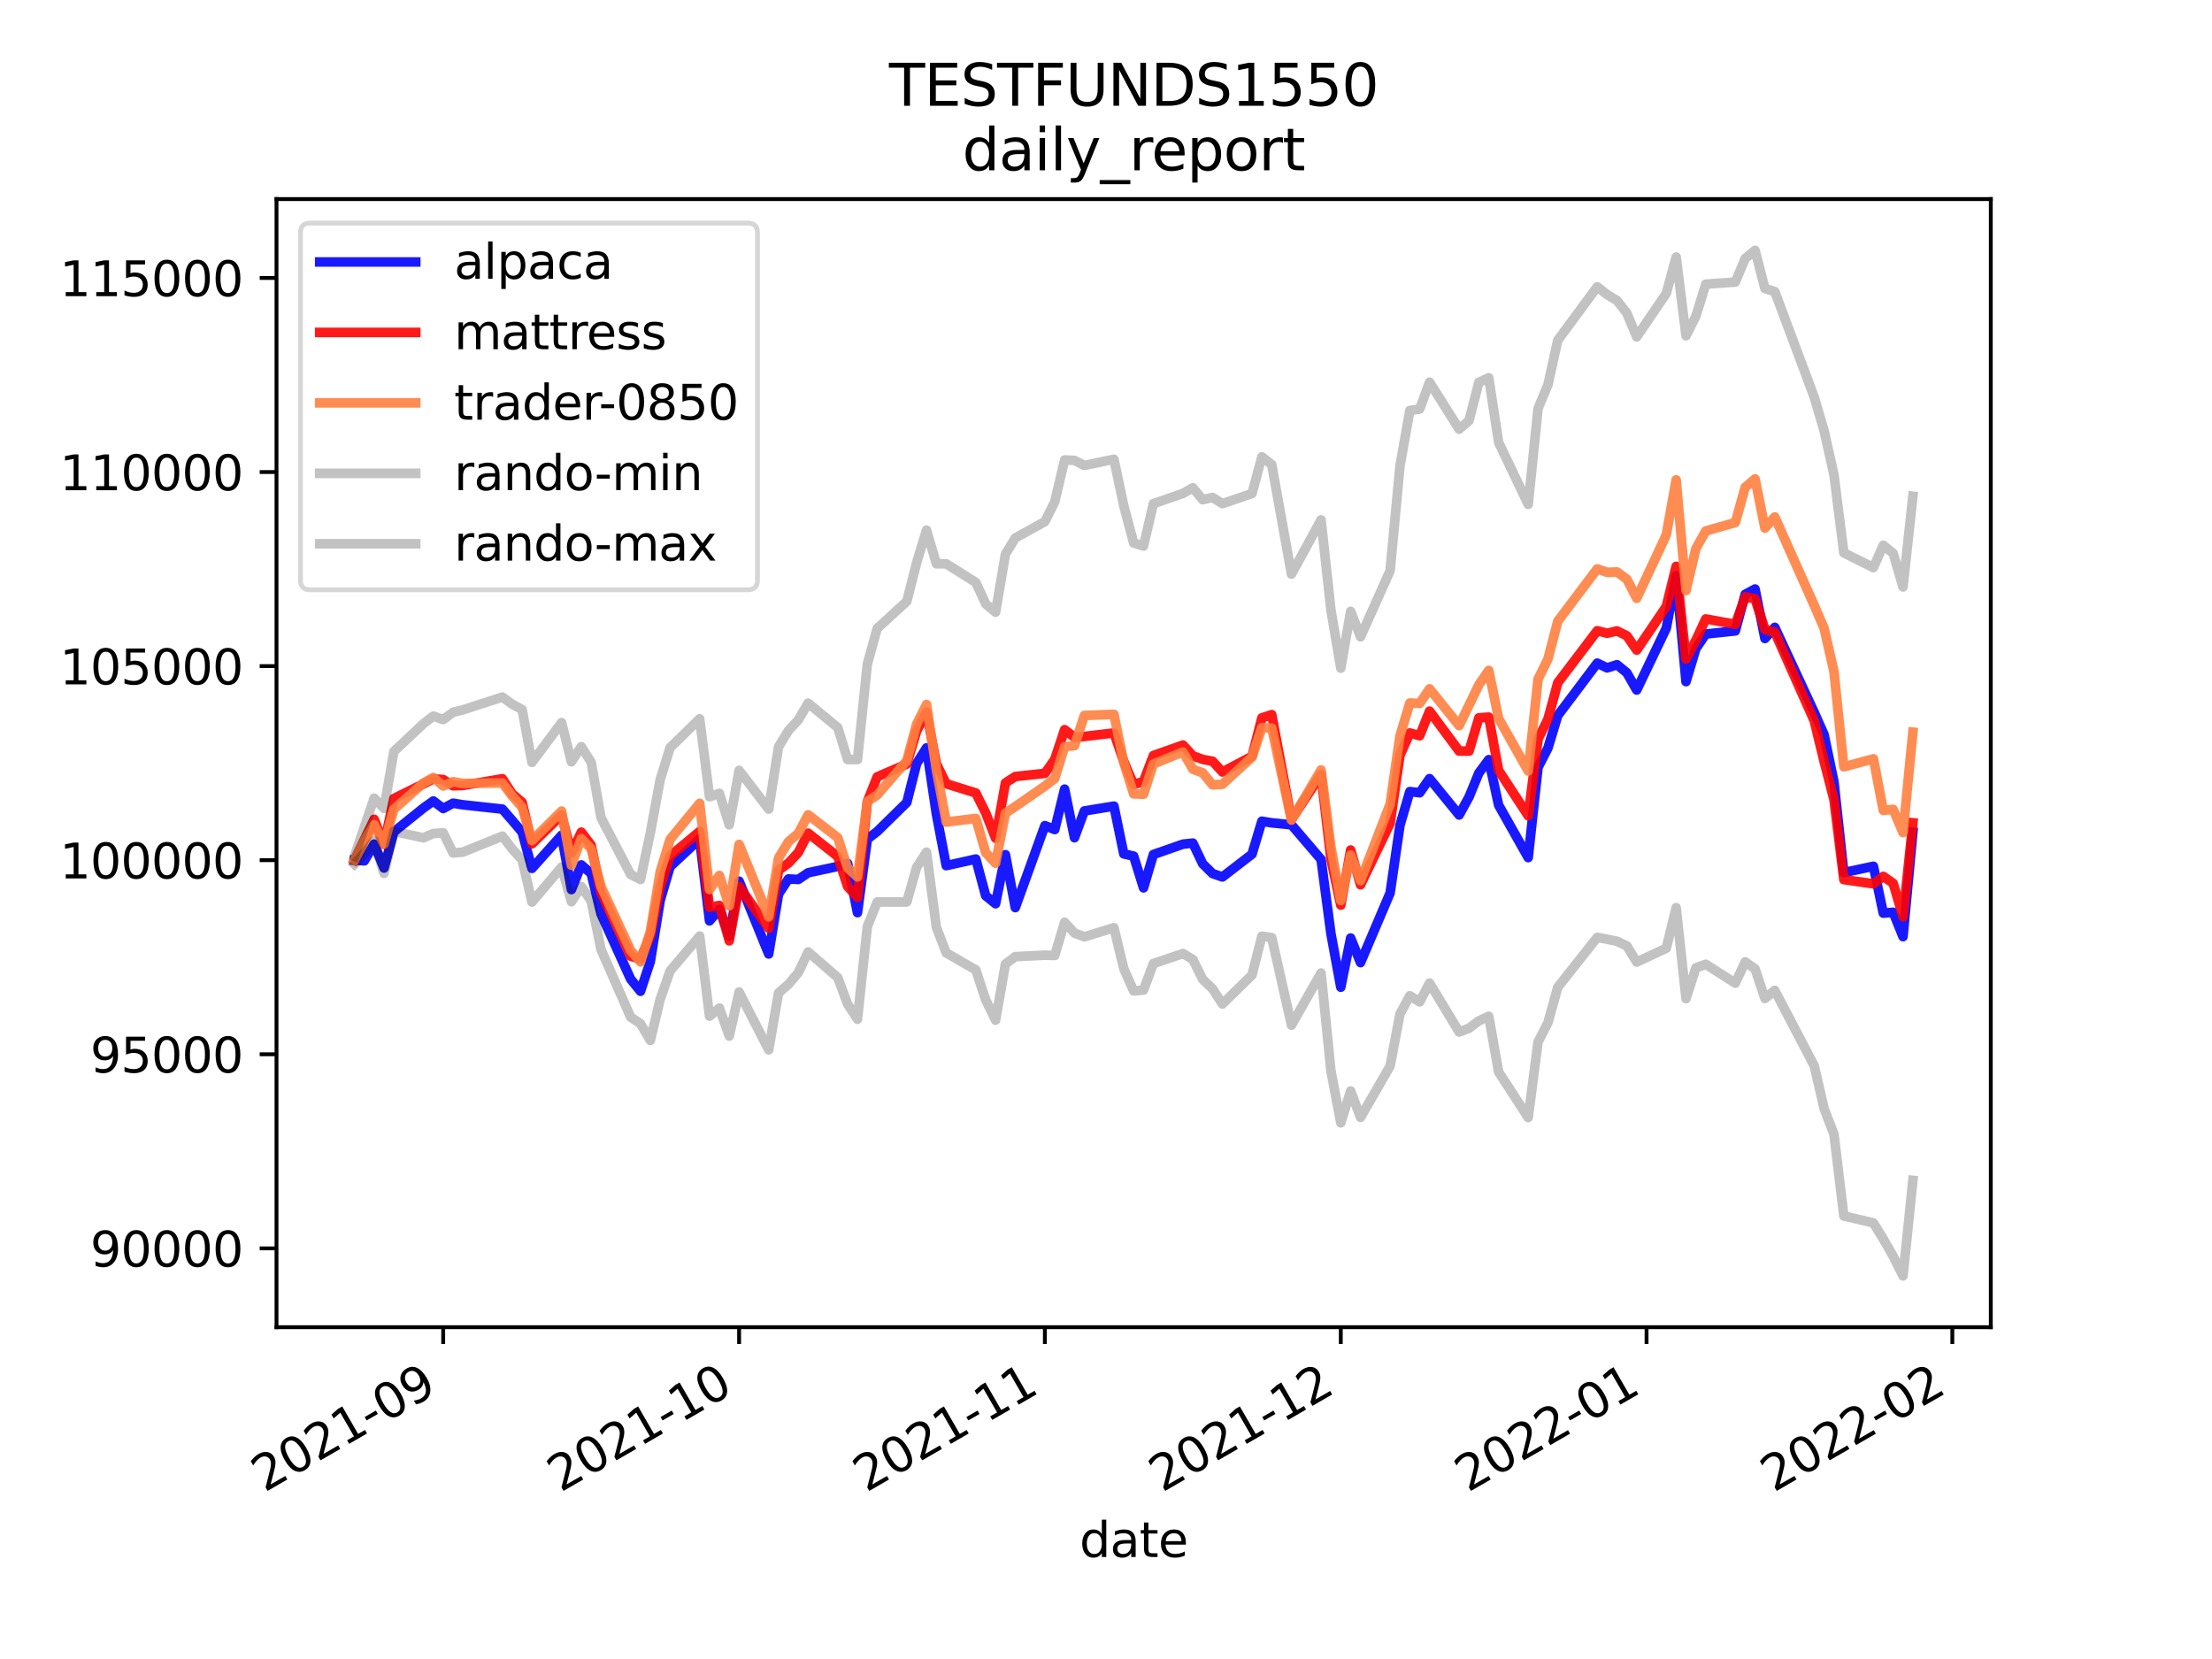 <?xml version="1.0" encoding="utf-8" standalone="no"?>
<!DOCTYPE svg PUBLIC "-//W3C//DTD SVG 1.1//EN"
  "http://www.w3.org/Graphics/SVG/1.1/DTD/svg11.dtd">
<svg height="345.6pt" version="1.1" viewBox="0 0 460.8 345.6" width="460.8pt" xmlns="http://www.w3.org/2000/svg" xmlns:xlink="http://www.w3.org/1999/xlink">
 <defs>
  <style type="text/css">*{stroke-linecap:butt;stroke-linejoin:round;}</style>
 </defs>
 <g id="figure_1">
  <g id="patch_1">
   <path d="M 0 345.6 
L 460.8 345.6 
L 460.8 0 
L 0 0 
z
" style="fill:#ffffff;"/>
  </g>
  <g id="axes_1">
   <g id="patch_2">
    <path d="M 57.6 276.48 
L 414.72 276.48 
L 414.72 41.472 
L 57.6 41.472 
z
" style="fill:#ffffff;"/>
   </g>
   <g id="matplotlib.axis_1">
    <g id="xtick_1">
     <g id="line2d_1">
      <defs>
       <path d="M 0 0 
L 0 3.5 
" id="mea4a4e543c" style="stroke:#000000;stroke-width:0.8;"/>
      </defs>
      <g>
       <use style="stroke:#000000;stroke-width:0.8;" x="92.326" xlink:href="#mea4a4e543c" y="276.48"/>
      </g>
     </g>
     <g id="text_1">
      <!-- 2021-09 -->
      <g transform="translate(55.101 310.952)rotate(-30)scale(0.1 -0.1)">
       <defs>
        <path d="M 1228 531 
L 3431 531 
L 3431 0 
L 469 0 
L 469 531 
Q 828 903 1448 1529 
Q 2069 2156 2228 2338 
Q 2531 2678 2651 2914 
Q 2772 3150 2772 3378 
Q 2772 3750 2511 3984 
Q 2250 4219 1831 4219 
Q 1534 4219 1204 4116 
Q 875 4013 500 3803 
L 500 4441 
Q 881 4594 1212 4672 
Q 1544 4750 1819 4750 
Q 2544 4750 2975 4387 
Q 3406 4025 3406 3419 
Q 3406 3131 3298 2873 
Q 3191 2616 2906 2266 
Q 2828 2175 2409 1742 
Q 1991 1309 1228 531 
z
" id="DejaVuSans-32" transform="scale(0.016)"/>
        <path d="M 2034 4250 
Q 1547 4250 1301 3770 
Q 1056 3291 1056 2328 
Q 1056 1369 1301 889 
Q 1547 409 2034 409 
Q 2525 409 2770 889 
Q 3016 1369 3016 2328 
Q 3016 3291 2770 3770 
Q 2525 4250 2034 4250 
z
M 2034 4750 
Q 2819 4750 3233 4129 
Q 3647 3509 3647 2328 
Q 3647 1150 3233 529 
Q 2819 -91 2034 -91 
Q 1250 -91 836 529 
Q 422 1150 422 2328 
Q 422 3509 836 4129 
Q 1250 4750 2034 4750 
z
" id="DejaVuSans-30" transform="scale(0.016)"/>
        <path d="M 794 531 
L 1825 531 
L 1825 4091 
L 703 3866 
L 703 4441 
L 1819 4666 
L 2450 4666 
L 2450 531 
L 3481 531 
L 3481 0 
L 794 0 
L 794 531 
z
" id="DejaVuSans-31" transform="scale(0.016)"/>
        <path d="M 313 2009 
L 1997 2009 
L 1997 1497 
L 313 1497 
L 313 2009 
z
" id="DejaVuSans-2d" transform="scale(0.016)"/>
        <path d="M 703 97 
L 703 672 
Q 941 559 1184 500 
Q 1428 441 1663 441 
Q 2288 441 2617 861 
Q 2947 1281 2994 2138 
Q 2813 1869 2534 1725 
Q 2256 1581 1919 1581 
Q 1219 1581 811 2004 
Q 403 2428 403 3163 
Q 403 3881 828 4315 
Q 1253 4750 1959 4750 
Q 2769 4750 3195 4129 
Q 3622 3509 3622 2328 
Q 3622 1225 3098 567 
Q 2575 -91 1691 -91 
Q 1453 -91 1209 -44 
Q 966 3 703 97 
z
M 1959 2075 
Q 2384 2075 2632 2365 
Q 2881 2656 2881 3163 
Q 2881 3666 2632 3958 
Q 2384 4250 1959 4250 
Q 1534 4250 1286 3958 
Q 1038 3666 1038 3163 
Q 1038 2656 1286 2365 
Q 1534 2075 1959 2075 
z
" id="DejaVuSans-39" transform="scale(0.016)"/>
       </defs>
       <use xlink:href="#DejaVuSans-32"/>
       <use x="63.623" xlink:href="#DejaVuSans-30"/>
       <use x="127.246" xlink:href="#DejaVuSans-32"/>
       <use x="190.869" xlink:href="#DejaVuSans-31"/>
       <use x="254.492" xlink:href="#DejaVuSans-2d"/>
       <use x="290.576" xlink:href="#DejaVuSans-30"/>
       <use x="354.199" xlink:href="#DejaVuSans-39"/>
      </g>
     </g>
    </g>
    <g id="xtick_2">
     <g id="line2d_2">
      <g>
       <use style="stroke:#000000;stroke-width:0.8;" x="153.969" xlink:href="#mea4a4e543c" y="276.48"/>
      </g>
     </g>
     <g id="text_2">
      <!-- 2021-10 -->
      <g transform="translate(116.744 310.952)rotate(-30)scale(0.1 -0.1)">
       <use xlink:href="#DejaVuSans-32"/>
       <use x="63.623" xlink:href="#DejaVuSans-30"/>
       <use x="127.246" xlink:href="#DejaVuSans-32"/>
       <use x="190.869" xlink:href="#DejaVuSans-31"/>
       <use x="254.492" xlink:href="#DejaVuSans-2d"/>
       <use x="290.576" xlink:href="#DejaVuSans-31"/>
       <use x="354.199" xlink:href="#DejaVuSans-30"/>
      </g>
     </g>
    </g>
    <g id="xtick_3">
     <g id="line2d_3">
      <g>
       <use style="stroke:#000000;stroke-width:0.8;" x="217.667" xlink:href="#mea4a4e543c" y="276.48"/>
      </g>
     </g>
     <g id="text_3">
      <!-- 2021-11 -->
      <g transform="translate(180.442 310.952)rotate(-30)scale(0.1 -0.1)">
       <use xlink:href="#DejaVuSans-32"/>
       <use x="63.623" xlink:href="#DejaVuSans-30"/>
       <use x="127.246" xlink:href="#DejaVuSans-32"/>
       <use x="190.869" xlink:href="#DejaVuSans-31"/>
       <use x="254.492" xlink:href="#DejaVuSans-2d"/>
       <use x="290.576" xlink:href="#DejaVuSans-31"/>
       <use x="354.199" xlink:href="#DejaVuSans-31"/>
      </g>
     </g>
    </g>
    <g id="xtick_4">
     <g id="line2d_4">
      <g>
       <use style="stroke:#000000;stroke-width:0.8;" x="279.31" xlink:href="#mea4a4e543c" y="276.48"/>
      </g>
     </g>
     <g id="text_4">
      <!-- 2021-12 -->
      <g transform="translate(242.085 310.952)rotate(-30)scale(0.1 -0.1)">
       <use xlink:href="#DejaVuSans-32"/>
       <use x="63.623" xlink:href="#DejaVuSans-30"/>
       <use x="127.246" xlink:href="#DejaVuSans-32"/>
       <use x="190.869" xlink:href="#DejaVuSans-31"/>
       <use x="254.492" xlink:href="#DejaVuSans-2d"/>
       <use x="290.576" xlink:href="#DejaVuSans-31"/>
       <use x="354.199" xlink:href="#DejaVuSans-32"/>
      </g>
     </g>
    </g>
    <g id="xtick_5">
     <g id="line2d_5">
      <g>
       <use style="stroke:#000000;stroke-width:0.8;" x="343.008" xlink:href="#mea4a4e543c" y="276.48"/>
      </g>
     </g>
     <g id="text_5">
      <!-- 2022-01 -->
      <g transform="translate(305.784 310.952)rotate(-30)scale(0.1 -0.1)">
       <use xlink:href="#DejaVuSans-32"/>
       <use x="63.623" xlink:href="#DejaVuSans-30"/>
       <use x="127.246" xlink:href="#DejaVuSans-32"/>
       <use x="190.869" xlink:href="#DejaVuSans-32"/>
       <use x="254.492" xlink:href="#DejaVuSans-2d"/>
       <use x="290.576" xlink:href="#DejaVuSans-30"/>
       <use x="354.199" xlink:href="#DejaVuSans-31"/>
      </g>
     </g>
    </g>
    <g id="xtick_6">
     <g id="line2d_6">
      <g>
       <use style="stroke:#000000;stroke-width:0.8;" x="406.706" xlink:href="#mea4a4e543c" y="276.48"/>
      </g>
     </g>
     <g id="text_6">
      <!-- 2022-02 -->
      <g transform="translate(369.482 310.952)rotate(-30)scale(0.1 -0.1)">
       <use xlink:href="#DejaVuSans-32"/>
       <use x="63.623" xlink:href="#DejaVuSans-30"/>
       <use x="127.246" xlink:href="#DejaVuSans-32"/>
       <use x="190.869" xlink:href="#DejaVuSans-32"/>
       <use x="254.492" xlink:href="#DejaVuSans-2d"/>
       <use x="290.576" xlink:href="#DejaVuSans-30"/>
       <use x="354.199" xlink:href="#DejaVuSans-32"/>
      </g>
     </g>
    </g>
    <g id="text_7">
     <!-- date -->
     <g transform="translate(224.885 324.351)scale(0.1 -0.1)">
      <defs>
       <path d="M 2906 2969 
L 2906 4863 
L 3481 4863 
L 3481 0 
L 2906 0 
L 2906 525 
Q 2725 213 2448 61 
Q 2172 -91 1784 -91 
Q 1150 -91 751 415 
Q 353 922 353 1747 
Q 353 2572 751 3078 
Q 1150 3584 1784 3584 
Q 2172 3584 2448 3432 
Q 2725 3281 2906 2969 
z
M 947 1747 
Q 947 1113 1208 752 
Q 1469 391 1925 391 
Q 2381 391 2643 752 
Q 2906 1113 2906 1747 
Q 2906 2381 2643 2742 
Q 2381 3103 1925 3103 
Q 1469 3103 1208 2742 
Q 947 2381 947 1747 
z
" id="DejaVuSans-64" transform="scale(0.016)"/>
       <path d="M 2194 1759 
Q 1497 1759 1228 1600 
Q 959 1441 959 1056 
Q 959 750 1161 570 
Q 1363 391 1709 391 
Q 2188 391 2477 730 
Q 2766 1069 2766 1631 
L 2766 1759 
L 2194 1759 
z
M 3341 1997 
L 3341 0 
L 2766 0 
L 2766 531 
Q 2569 213 2275 61 
Q 1981 -91 1556 -91 
Q 1019 -91 701 211 
Q 384 513 384 1019 
Q 384 1609 779 1909 
Q 1175 2209 1959 2209 
L 2766 2209 
L 2766 2266 
Q 2766 2663 2505 2880 
Q 2244 3097 1772 3097 
Q 1472 3097 1187 3025 
Q 903 2953 641 2809 
L 641 3341 
Q 956 3463 1253 3523 
Q 1550 3584 1831 3584 
Q 2591 3584 2966 3190 
Q 3341 2797 3341 1997 
z
" id="DejaVuSans-61" transform="scale(0.016)"/>
       <path d="M 1172 4494 
L 1172 3500 
L 2356 3500 
L 2356 3053 
L 1172 3053 
L 1172 1153 
Q 1172 725 1289 603 
Q 1406 481 1766 481 
L 2356 481 
L 2356 0 
L 1766 0 
Q 1100 0 847 248 
Q 594 497 594 1153 
L 594 3053 
L 172 3053 
L 172 3500 
L 594 3500 
L 594 4494 
L 1172 4494 
z
" id="DejaVuSans-74" transform="scale(0.016)"/>
       <path d="M 3597 1894 
L 3597 1613 
L 953 1613 
Q 991 1019 1311 708 
Q 1631 397 2203 397 
Q 2534 397 2845 478 
Q 3156 559 3463 722 
L 3463 178 
Q 3153 47 2828 -22 
Q 2503 -91 2169 -91 
Q 1331 -91 842 396 
Q 353 884 353 1716 
Q 353 2575 817 3079 
Q 1281 3584 2069 3584 
Q 2775 3584 3186 3129 
Q 3597 2675 3597 1894 
z
M 3022 2063 
Q 3016 2534 2758 2815 
Q 2500 3097 2075 3097 
Q 1594 3097 1305 2825 
Q 1016 2553 972 2059 
L 3022 2063 
z
" id="DejaVuSans-65" transform="scale(0.016)"/>
      </defs>
      <use xlink:href="#DejaVuSans-64"/>
      <use x="63.477" xlink:href="#DejaVuSans-61"/>
      <use x="124.756" xlink:href="#DejaVuSans-74"/>
      <use x="163.965" xlink:href="#DejaVuSans-65"/>
     </g>
    </g>
   </g>
   <g id="matplotlib.axis_2">
    <g id="ytick_1">
     <g id="line2d_7">
      <defs>
       <path d="M 0 0 
L -3.5 0 
" id="m179b677f29" style="stroke:#000000;stroke-width:0.8;"/>
      </defs>
      <g>
       <use style="stroke:#000000;stroke-width:0.8;" x="57.6" xlink:href="#m179b677f29" y="260.054"/>
      </g>
     </g>
     <g id="text_8">
      <!-- 90000 -->
      <g transform="translate(18.788 263.853)scale(0.1 -0.1)">
       <use xlink:href="#DejaVuSans-39"/>
       <use x="63.623" xlink:href="#DejaVuSans-30"/>
       <use x="127.246" xlink:href="#DejaVuSans-30"/>
       <use x="190.869" xlink:href="#DejaVuSans-30"/>
       <use x="254.492" xlink:href="#DejaVuSans-30"/>
      </g>
     </g>
    </g>
    <g id="ytick_2">
     <g id="line2d_8">
      <g>
       <use style="stroke:#000000;stroke-width:0.8;" x="57.6" xlink:href="#m179b677f29" y="219.623"/>
      </g>
     </g>
     <g id="text_9">
      <!-- 95000 -->
      <g transform="translate(18.788 223.422)scale(0.1 -0.1)">
       <defs>
        <path d="M 691 4666 
L 3169 4666 
L 3169 4134 
L 1269 4134 
L 1269 2991 
Q 1406 3038 1543 3061 
Q 1681 3084 1819 3084 
Q 2600 3084 3056 2656 
Q 3513 2228 3513 1497 
Q 3513 744 3044 326 
Q 2575 -91 1722 -91 
Q 1428 -91 1123 -41 
Q 819 9 494 109 
L 494 744 
Q 775 591 1075 516 
Q 1375 441 1709 441 
Q 2250 441 2565 725 
Q 2881 1009 2881 1497 
Q 2881 1984 2565 2268 
Q 2250 2553 1709 2553 
Q 1456 2553 1204 2497 
Q 953 2441 691 2322 
L 691 4666 
z
" id="DejaVuSans-35" transform="scale(0.016)"/>
       </defs>
       <use xlink:href="#DejaVuSans-39"/>
       <use x="63.623" xlink:href="#DejaVuSans-35"/>
       <use x="127.246" xlink:href="#DejaVuSans-30"/>
       <use x="190.869" xlink:href="#DejaVuSans-30"/>
       <use x="254.492" xlink:href="#DejaVuSans-30"/>
      </g>
     </g>
    </g>
    <g id="ytick_3">
     <g id="line2d_9">
      <g>
       <use style="stroke:#000000;stroke-width:0.8;" x="57.6" xlink:href="#m179b677f29" y="179.193"/>
      </g>
     </g>
     <g id="text_10">
      <!-- 100000 -->
      <g transform="translate(12.425 182.992)scale(0.1 -0.1)">
       <use xlink:href="#DejaVuSans-31"/>
       <use x="63.623" xlink:href="#DejaVuSans-30"/>
       <use x="127.246" xlink:href="#DejaVuSans-30"/>
       <use x="190.869" xlink:href="#DejaVuSans-30"/>
       <use x="254.492" xlink:href="#DejaVuSans-30"/>
       <use x="318.115" xlink:href="#DejaVuSans-30"/>
      </g>
     </g>
    </g>
    <g id="ytick_4">
     <g id="line2d_10">
      <g>
       <use style="stroke:#000000;stroke-width:0.8;" x="57.6" xlink:href="#m179b677f29" y="138.762"/>
      </g>
     </g>
     <g id="text_11">
      <!-- 105000 -->
      <g transform="translate(12.425 142.562)scale(0.1 -0.1)">
       <use xlink:href="#DejaVuSans-31"/>
       <use x="63.623" xlink:href="#DejaVuSans-30"/>
       <use x="127.246" xlink:href="#DejaVuSans-35"/>
       <use x="190.869" xlink:href="#DejaVuSans-30"/>
       <use x="254.492" xlink:href="#DejaVuSans-30"/>
       <use x="318.115" xlink:href="#DejaVuSans-30"/>
      </g>
     </g>
    </g>
    <g id="ytick_5">
     <g id="line2d_11">
      <g>
       <use style="stroke:#000000;stroke-width:0.8;" x="57.6" xlink:href="#m179b677f29" y="98.332"/>
      </g>
     </g>
     <g id="text_12">
      <!-- 110000 -->
      <g transform="translate(12.425 102.131)scale(0.1 -0.1)">
       <use xlink:href="#DejaVuSans-31"/>
       <use x="63.623" xlink:href="#DejaVuSans-31"/>
       <use x="127.246" xlink:href="#DejaVuSans-30"/>
       <use x="190.869" xlink:href="#DejaVuSans-30"/>
       <use x="254.492" xlink:href="#DejaVuSans-30"/>
       <use x="318.115" xlink:href="#DejaVuSans-30"/>
      </g>
     </g>
    </g>
    <g id="ytick_6">
     <g id="line2d_12">
      <g>
       <use style="stroke:#000000;stroke-width:0.8;" x="57.6" xlink:href="#m179b677f29" y="57.902"/>
      </g>
     </g>
     <g id="text_13">
      <!-- 115000 -->
      <g transform="translate(12.425 61.701)scale(0.1 -0.1)">
       <use xlink:href="#DejaVuSans-31"/>
       <use x="63.623" xlink:href="#DejaVuSans-31"/>
       <use x="127.246" xlink:href="#DejaVuSans-35"/>
       <use x="190.869" xlink:href="#DejaVuSans-30"/>
       <use x="254.492" xlink:href="#DejaVuSans-30"/>
       <use x="318.115" xlink:href="#DejaVuSans-30"/>
      </g>
     </g>
    </g>
   </g>
   <g id="line2d_13">
    <path clip-path="url(#pcda375c4ce)" d="M 73.833 179.193 
L 75.888 179.325 
L 77.942 175.845 
L 79.997 180.824 
L 82.052 173.284 
L 88.216 168.32 
L 90.271 166.857 
L 92.326 168.425 
L 94.38 167.322 
L 96.435 167.657 
L 104.654 168.551 
L 106.709 170.917 
L 108.764 173.341 
L 110.819 180.896 
L 116.983 174.008 
L 119.038 185.316 
L 121.093 180.174 
L 123.147 181.954 
L 125.202 190.373 
L 131.366 203.944 
L 133.421 206.498 
L 135.476 200.294 
L 137.531 187.558 
L 139.586 180.555 
L 145.75 174.78 
L 147.805 191.829 
L 149.859 189.414 
L 151.914 195.018 
L 153.969 183.558 
L 160.133 198.731 
L 162.188 186.24 
L 164.243 183.099 
L 166.298 183.207 
L 168.352 181.814 
L 174.517 180.496 
L 176.572 179.852 
L 178.626 190.123 
L 180.681 174.798 
L 182.736 173.22 
L 188.9 167.179 
L 190.955 159.042 
L 193.01 155.796 
L 195.064 169.566 
L 197.119 180.327 
L 203.284 178.956 
L 205.338 186.601 
L 207.393 188.262 
L 209.448 178.04 
L 211.503 189.07 
L 217.667 171.998 
L 219.722 172.807 
L 221.777 164.389 
L 223.831 174.513 
L 225.886 168.94 
L 232.05 167.931 
L 234.105 177.877 
L 236.16 178.344 
L 238.215 184.953 
L 240.27 178.01 
L 246.434 175.853 
L 248.489 175.632 
L 250.543 179.949 
L 252.598 181.979 
L 254.653 182.687 
L 260.817 177.936 
L 262.872 171.071 
L 264.927 171.415 
L 269.036 171.824 
L 275.201 179.024 
L 277.256 194.488 
L 279.31 205.647 
L 281.365 195.409 
L 283.42 200.525 
L 289.584 186.024 
L 291.639 171.908 
L 293.694 164.9 
L 295.748 165.148 
L 297.803 162.199 
L 303.968 169.777 
L 306.022 166.031 
L 308.077 161.022 
L 310.132 158.251 
L 312.187 167.718 
L 318.351 178.65 
L 320.406 159.839 
L 322.461 155.844 
L 324.515 149.054 
L 332.734 138.142 
L 334.789 139.135 
L 336.844 138.473 
L 338.899 140.152 
L 340.954 143.75 
L 347.118 130.864 
L 349.173 119.948 
L 351.227 141.996 
L 353.282 135.131 
L 355.337 132.079 
L 361.501 131.427 
L 363.556 123.812 
L 365.611 122.701 
L 367.666 133.01 
L 369.72 130.689 
L 377.94 148.407 
L 379.994 153.058 
L 382.049 162.897 
L 384.104 181.775 
L 390.268 180.458 
L 392.323 190.224 
L 394.378 190.05 
L 396.432 195.121 
L 398.487 173.357 
" style="fill:none;stroke:#0000ff;stroke-linecap:square;stroke-opacity:0.9;stroke-width:2;"/>
   </g>
   <g id="line2d_14">
    <path clip-path="url(#pcda375c4ce)" d="M 73.833 179.193 
L 75.888 174.932 
L 77.942 170.674 
L 79.997 175.895 
L 82.052 166.342 
L 88.216 163.298 
L 90.271 162.253 
L 92.326 162.389 
L 94.38 163.693 
L 96.435 163.621 
L 104.654 162.222 
L 106.709 165.379 
L 108.764 167.133 
L 110.819 175.79 
L 116.983 169.782 
L 119.038 177.699 
L 121.093 173.349 
L 123.147 176.063 
L 125.202 185.951 
L 131.366 199.195 
L 133.421 199.759 
L 135.476 194.946 
L 137.531 184.736 
L 139.586 178.321 
L 145.75 173.203 
L 147.805 189.009 
L 149.859 188.622 
L 151.914 195.984 
L 153.969 184.684 
L 160.133 193.369 
L 162.188 181.305 
L 164.243 179.809 
L 166.298 177.605 
L 168.352 173.56 
L 174.517 178.412 
L 176.572 184.665 
L 178.626 186.934 
L 180.681 166.986 
L 182.736 161.83 
L 188.9 159.162 
L 190.955 152.277 
L 193.01 148.34 
L 195.064 159.103 
L 197.119 163.268 
L 203.284 165.189 
L 205.338 169.339 
L 207.393 174.598 
L 209.448 163.092 
L 211.503 161.765 
L 217.667 161.1 
L 219.722 158.192 
L 221.777 152.005 
L 223.831 153.614 
L 225.886 153.415 
L 232.05 152.688 
L 234.105 158.621 
L 236.16 163.44 
L 238.215 162.783 
L 240.27 157.391 
L 246.434 155.204 
L 248.489 157.437 
L 250.543 158.197 
L 252.598 158.58 
L 254.653 160.808 
L 260.817 157.552 
L 262.872 149.542 
L 264.927 148.867 
L 269.036 170.703 
L 275.201 161.361 
L 277.256 179.013 
L 279.31 188.552 
L 281.365 177.074 
L 283.42 184.309 
L 289.584 171.514 
L 291.639 157.357 
L 293.694 152.685 
L 295.748 153.268 
L 297.803 148.138 
L 303.968 156.463 
L 306.022 156.47 
L 308.077 149.535 
L 310.132 149.384 
L 312.187 160.483 
L 318.351 169.936 
L 320.406 153.957 
L 322.461 149.815 
L 324.515 142.22 
L 332.734 131.391 
L 334.789 131.919 
L 336.844 131.429 
L 338.899 132.442 
L 340.954 135.424 
L 347.118 126.34 
L 349.173 117.98 
L 351.227 137.291 
L 353.282 133.371 
L 355.337 128.937 
L 361.501 130.051 
L 363.556 124.318 
L 365.611 124.76 
L 367.666 131.11 
L 369.72 131.696 
L 377.94 150.167 
L 379.994 158.624 
L 382.049 166.567 
L 384.104 183.232 
L 390.268 184.12 
L 392.323 182.566 
L 394.378 184.001 
L 396.432 190.974 
L 398.487 171.4 
" style="fill:none;stroke:#ff0000;stroke-linecap:square;stroke-opacity:0.9;stroke-width:2;"/>
   </g>
   <g id="line2d_15">
    <path clip-path="url(#pcda375c4ce)" d="M 73.833 179.193 
L 75.888 175.162 
L 77.942 171.794 
L 79.997 175.814 
L 82.052 168.595 
L 88.216 163.1 
L 90.271 161.979 
L 92.326 163.737 
L 94.38 162.846 
L 96.435 163.187 
L 104.654 163.121 
L 106.709 165.831 
L 108.764 168.16 
L 110.819 175.093 
L 116.983 168.966 
L 119.038 180.253 
L 121.093 174.694 
L 123.147 176.795 
L 125.202 184.695 
L 131.366 197.955 
L 133.421 200.383 
L 135.476 194.068 
L 137.531 181.62 
L 139.586 174.859 
L 145.75 167.357 
L 147.805 185.306 
L 149.859 182.375 
L 151.914 188.692 
L 153.969 175.913 
L 160.133 191 
L 162.188 178.722 
L 164.243 175.351 
L 166.298 173.603 
L 168.352 169.737 
L 174.517 174.487 
L 176.572 180.788 
L 178.626 182.671 
L 180.681 166.982 
L 182.736 165.616 
L 188.9 158.461 
L 190.955 150.84 
L 193.01 146.76 
L 195.064 160.4 
L 197.119 171.253 
L 203.284 170.491 
L 205.338 177.623 
L 207.393 179.812 
L 209.448 169.395 
L 211.503 168.022 
L 217.667 163.759 
L 219.722 162.176 
L 221.777 155.553 
L 223.831 155.334 
L 225.886 149.046 
L 232.05 148.807 
L 234.105 158.9 
L 236.16 165.374 
L 238.215 165.451 
L 240.27 159.145 
L 246.434 156.641 
L 248.489 160.233 
L 250.543 160.991 
L 252.598 163.501 
L 254.653 163.375 
L 260.817 157.726 
L 262.872 151.603 
L 264.927 151.648 
L 269.036 170.842 
L 275.201 160.389 
L 277.256 176.479 
L 279.31 187.59 
L 281.365 178.122 
L 283.42 183.446 
L 289.584 167.522 
L 291.639 153.304 
L 293.694 146.452 
L 295.748 146.536 
L 297.803 143.489 
L 303.968 151.159 
L 306.022 146.898 
L 308.077 142.643 
L 310.132 139.662 
L 312.187 149.678 
L 318.351 160.601 
L 320.406 141.47 
L 322.461 137.295 
L 324.515 129.409 
L 332.734 118.506 
L 334.789 119.227 
L 336.844 119.149 
L 338.899 120.647 
L 340.954 124.631 
L 347.118 111.431 
L 349.173 99.962 
L 351.227 123.032 
L 353.282 114.286 
L 355.337 110.612 
L 361.501 108.848 
L 363.556 101.511 
L 365.611 99.766 
L 367.666 110.009 
L 369.72 107.694 
L 377.94 126.123 
L 379.994 130.876 
L 382.049 139.913 
L 384.104 159.739 
L 390.268 158.079 
L 392.323 168.806 
L 394.378 168.608 
L 396.432 173.438 
L 398.487 152.516 
" style="fill:none;stroke:#ff8040;stroke-linecap:square;stroke-opacity:0.9;stroke-width:2;"/>
   </g>
   <g id="line2d_16">
    <path clip-path="url(#pcda375c4ce)" d="M 73.833 180.001 
L 75.888 177.767 
L 77.942 175.147 
L 79.997 181.95 
L 82.052 173.197 
L 88.216 174.536 
L 90.271 173.64 
L 92.326 173.485 
L 94.38 177.69 
L 96.435 177.506 
L 104.654 174.183 
L 106.709 176.86 
L 108.764 179.124 
L 110.819 187.919 
L 116.983 180.632 
L 119.038 187.846 
L 121.093 184.686 
L 123.147 187.691 
L 125.202 197.788 
L 131.366 211.873 
L 133.421 213.246 
L 135.476 216.733 
L 137.531 208.157 
L 139.586 202.282 
L 145.75 195.003 
L 147.805 211.678 
L 149.859 209.987 
L 151.914 215.84 
L 153.969 206.652 
L 160.133 218.697 
L 162.188 206.835 
L 164.243 205.052 
L 166.298 202.626 
L 168.352 198.297 
L 174.517 203.641 
L 176.572 209.174 
L 178.626 212.327 
L 180.681 193.018 
L 182.736 187.9 
L 188.9 187.897 
L 190.955 180.677 
L 193.01 177.515 
L 195.064 193.166 
L 197.119 198.506 
L 203.284 202.052 
L 205.338 208.282 
L 207.393 212.522 
L 209.448 200.833 
L 211.503 199.287 
L 217.667 198.984 
L 219.722 199.041 
L 221.777 192.122 
L 223.831 194.365 
L 225.886 195.158 
L 232.05 193.258 
L 234.105 201.794 
L 236.16 206.421 
L 238.215 206.25 
L 240.27 200.73 
L 246.434 198.645 
L 248.489 199.871 
L 250.543 204.012 
L 252.598 205.986 
L 254.653 209.148 
L 260.817 203.106 
L 262.872 195.029 
L 264.927 195.323 
L 269.036 213.562 
L 275.201 202.687 
L 277.256 223.088 
L 279.31 233.914 
L 281.365 227.271 
L 283.42 232.774 
L 289.584 222.079 
L 291.639 211.225 
L 293.694 207.431 
L 295.748 208.714 
L 297.803 204.789 
L 303.968 214.988 
L 306.022 214.198 
L 308.077 212.654 
L 310.132 211.719 
L 312.187 223.301 
L 318.351 232.802 
L 320.406 217.06 
L 322.461 213.057 
L 324.515 205.654 
L 332.734 195.271 
L 334.789 195.659 
L 336.844 196.081 
L 338.899 197.049 
L 340.954 200.414 
L 347.118 197.529 
L 349.173 189.081 
L 351.227 208.031 
L 353.282 201.624 
L 355.337 200.875 
L 361.501 204.808 
L 363.556 200.384 
L 365.611 201.829 
L 367.666 208.005 
L 369.72 206.312 
L 377.94 222.037 
L 379.994 230.943 
L 382.049 236.287 
L 384.104 253.306 
L 390.268 254.762 
L 392.323 258.108 
L 394.378 261.695 
L 396.432 265.798 
L 398.487 245.887 
" style="fill:none;stroke:#0d0d0d;stroke-linecap:square;stroke-opacity:0.25;stroke-width:2;"/>
   </g>
   <g id="line2d_17">
    <path clip-path="url(#pcda375c4ce)" d="M 73.833 178.384 
L 75.888 172.3 
L 77.942 166.27 
L 79.997 168.402 
L 82.052 156.547 
L 88.216 150.756 
L 90.271 149.171 
L 92.326 149.901 
L 94.38 148.381 
L 96.435 147.875 
L 104.654 145.21 
L 106.709 146.704 
L 108.764 147.803 
L 110.819 158.814 
L 116.983 150.53 
L 119.038 158.702 
L 121.093 155.548 
L 123.147 158.779 
L 125.202 170.329 
L 131.366 182.156 
L 133.421 183.225 
L 135.476 173.512 
L 137.531 162.411 
L 139.586 155.766 
L 145.75 149.737 
L 147.805 165.977 
L 149.859 165.268 
L 151.914 171.833 
L 153.969 160.485 
L 160.133 168.554 
L 162.188 155.561 
L 164.243 152.212 
L 166.298 149.977 
L 168.352 146.48 
L 174.517 151.57 
L 176.572 158.225 
L 178.626 158.227 
L 180.681 138.34 
L 182.736 130.914 
L 188.9 125.277 
L 190.955 117.221 
L 193.01 110.432 
L 195.064 117.442 
L 197.119 117.454 
L 203.284 121.33 
L 205.338 125.803 
L 207.393 127.531 
L 209.448 115.45 
L 211.503 112.067 
L 217.667 108.669 
L 219.722 104.541 
L 221.777 95.819 
L 223.831 95.908 
L 225.886 96.967 
L 232.05 95.672 
L 234.105 105.381 
L 236.16 113.108 
L 238.215 113.746 
L 240.27 104.928 
L 246.434 102.788 
L 248.489 101.604 
L 250.543 104.093 
L 252.598 103.627 
L 254.653 104.916 
L 260.817 102.816 
L 262.872 95.168 
L 264.927 96.79 
L 269.036 119.6 
L 275.201 108.299 
L 277.256 127.083 
L 279.31 139.193 
L 281.365 127.358 
L 283.42 132.669 
L 289.584 118.902 
L 291.639 97.079 
L 293.694 85.506 
L 295.748 85.207 
L 297.803 79.62 
L 303.968 89.397 
L 306.022 87.614 
L 308.077 79.655 
L 310.132 78.7 
L 312.187 92.147 
L 318.351 105.067 
L 320.406 85.089 
L 322.461 80.164 
L 324.515 70.886 
L 332.734 59.74 
L 334.789 61.365 
L 336.844 62.594 
L 338.899 65.233 
L 340.954 70.179 
L 347.118 61.121 
L 349.173 53.541 
L 351.227 69.949 
L 353.282 65.867 
L 355.337 59.204 
L 361.501 58.748 
L 363.556 53.846 
L 365.611 52.154 
L 367.666 60.103 
L 369.72 60.74 
L 377.94 82.738 
L 379.994 89.743 
L 382.049 98.91 
L 384.104 115.175 
L 390.268 118.24 
L 392.323 113.582 
L 394.378 115.264 
L 396.432 122.272 
L 398.487 103.366 
" style="fill:none;stroke:#0d0d0d;stroke-linecap:square;stroke-opacity:0.25;stroke-width:2;"/>
   </g>
   <g id="patch_3">
    <path d="M 57.6 276.48 
L 57.6 41.472 
" style="fill:none;stroke:#000000;stroke-linecap:square;stroke-linejoin:miter;stroke-width:0.8;"/>
   </g>
   <g id="patch_4">
    <path d="M 414.72 276.48 
L 414.72 41.472 
" style="fill:none;stroke:#000000;stroke-linecap:square;stroke-linejoin:miter;stroke-width:0.8;"/>
   </g>
   <g id="patch_5">
    <path d="M 57.6 276.48 
L 414.72 276.48 
" style="fill:none;stroke:#000000;stroke-linecap:square;stroke-linejoin:miter;stroke-width:0.8;"/>
   </g>
   <g id="patch_6">
    <path d="M 57.6 41.472 
L 414.72 41.472 
" style="fill:none;stroke:#000000;stroke-linecap:square;stroke-linejoin:miter;stroke-width:0.8;"/>
   </g>
   <g id="text_14">
    <!-- TESTFUNDS1550 -->
    <g transform="translate(185.2 22.035)scale(0.12 -0.12)">
     <defs>
      <path d="M -19 4666 
L 3928 4666 
L 3928 4134 
L 2272 4134 
L 2272 0 
L 1638 0 
L 1638 4134 
L -19 4134 
L -19 4666 
z
" id="DejaVuSans-54" transform="scale(0.016)"/>
      <path d="M 628 4666 
L 3578 4666 
L 3578 4134 
L 1259 4134 
L 1259 2753 
L 3481 2753 
L 3481 2222 
L 1259 2222 
L 1259 531 
L 3634 531 
L 3634 0 
L 628 0 
L 628 4666 
z
" id="DejaVuSans-45" transform="scale(0.016)"/>
      <path d="M 3425 4513 
L 3425 3897 
Q 3066 4069 2747 4153 
Q 2428 4238 2131 4238 
Q 1616 4238 1336 4038 
Q 1056 3838 1056 3469 
Q 1056 3159 1242 3001 
Q 1428 2844 1947 2747 
L 2328 2669 
Q 3034 2534 3370 2195 
Q 3706 1856 3706 1288 
Q 3706 609 3251 259 
Q 2797 -91 1919 -91 
Q 1588 -91 1214 -16 
Q 841 59 441 206 
L 441 856 
Q 825 641 1194 531 
Q 1563 422 1919 422 
Q 2459 422 2753 634 
Q 3047 847 3047 1241 
Q 3047 1584 2836 1778 
Q 2625 1972 2144 2069 
L 1759 2144 
Q 1053 2284 737 2584 
Q 422 2884 422 3419 
Q 422 4038 858 4394 
Q 1294 4750 2059 4750 
Q 2388 4750 2728 4690 
Q 3069 4631 3425 4513 
z
" id="DejaVuSans-53" transform="scale(0.016)"/>
      <path d="M 628 4666 
L 3309 4666 
L 3309 4134 
L 1259 4134 
L 1259 2759 
L 3109 2759 
L 3109 2228 
L 1259 2228 
L 1259 0 
L 628 0 
L 628 4666 
z
" id="DejaVuSans-46" transform="scale(0.016)"/>
      <path d="M 556 4666 
L 1191 4666 
L 1191 1831 
Q 1191 1081 1462 751 
Q 1734 422 2344 422 
Q 2950 422 3222 751 
Q 3494 1081 3494 1831 
L 3494 4666 
L 4128 4666 
L 4128 1753 
Q 4128 841 3676 375 
Q 3225 -91 2344 -91 
Q 1459 -91 1007 375 
Q 556 841 556 1753 
L 556 4666 
z
" id="DejaVuSans-55" transform="scale(0.016)"/>
      <path d="M 628 4666 
L 1478 4666 
L 3547 763 
L 3547 4666 
L 4159 4666 
L 4159 0 
L 3309 0 
L 1241 3903 
L 1241 0 
L 628 0 
L 628 4666 
z
" id="DejaVuSans-4e" transform="scale(0.016)"/>
      <path d="M 1259 4147 
L 1259 519 
L 2022 519 
Q 2988 519 3436 956 
Q 3884 1394 3884 2338 
Q 3884 3275 3436 3711 
Q 2988 4147 2022 4147 
L 1259 4147 
z
M 628 4666 
L 1925 4666 
Q 3281 4666 3915 4102 
Q 4550 3538 4550 2338 
Q 4550 1131 3912 565 
Q 3275 0 1925 0 
L 628 0 
L 628 4666 
z
" id="DejaVuSans-44" transform="scale(0.016)"/>
     </defs>
     <use xlink:href="#DejaVuSans-54"/>
     <use x="61.084" xlink:href="#DejaVuSans-45"/>
     <use x="124.268" xlink:href="#DejaVuSans-53"/>
     <use x="187.744" xlink:href="#DejaVuSans-54"/>
     <use x="248.828" xlink:href="#DejaVuSans-46"/>
     <use x="306.348" xlink:href="#DejaVuSans-55"/>
     <use x="379.541" xlink:href="#DejaVuSans-4e"/>
     <use x="454.346" xlink:href="#DejaVuSans-44"/>
     <use x="531.348" xlink:href="#DejaVuSans-53"/>
     <use x="594.824" xlink:href="#DejaVuSans-31"/>
     <use x="658.447" xlink:href="#DejaVuSans-35"/>
     <use x="722.07" xlink:href="#DejaVuSans-35"/>
     <use x="785.693" xlink:href="#DejaVuSans-30"/>
    </g>
    <!-- daily_report -->
    <g transform="translate(200.467 35.472)scale(0.12 -0.12)">
     <defs>
      <path d="M 603 3500 
L 1178 3500 
L 1178 0 
L 603 0 
L 603 3500 
z
M 603 4863 
L 1178 4863 
L 1178 4134 
L 603 4134 
L 603 4863 
z
" id="DejaVuSans-69" transform="scale(0.016)"/>
      <path d="M 603 4863 
L 1178 4863 
L 1178 0 
L 603 0 
L 603 4863 
z
" id="DejaVuSans-6c" transform="scale(0.016)"/>
      <path d="M 2059 -325 
Q 1816 -950 1584 -1140 
Q 1353 -1331 966 -1331 
L 506 -1331 
L 506 -850 
L 844 -850 
Q 1081 -850 1212 -737 
Q 1344 -625 1503 -206 
L 1606 56 
L 191 3500 
L 800 3500 
L 1894 763 
L 2988 3500 
L 3597 3500 
L 2059 -325 
z
" id="DejaVuSans-79" transform="scale(0.016)"/>
      <path d="M 3263 -1063 
L 3263 -1509 
L -63 -1509 
L -63 -1063 
L 3263 -1063 
z
" id="DejaVuSans-5f" transform="scale(0.016)"/>
      <path d="M 2631 2963 
Q 2534 3019 2420 3045 
Q 2306 3072 2169 3072 
Q 1681 3072 1420 2755 
Q 1159 2438 1159 1844 
L 1159 0 
L 581 0 
L 581 3500 
L 1159 3500 
L 1159 2956 
Q 1341 3275 1631 3429 
Q 1922 3584 2338 3584 
Q 2397 3584 2469 3576 
Q 2541 3569 2628 3553 
L 2631 2963 
z
" id="DejaVuSans-72" transform="scale(0.016)"/>
      <path d="M 1159 525 
L 1159 -1331 
L 581 -1331 
L 581 3500 
L 1159 3500 
L 1159 2969 
Q 1341 3281 1617 3432 
Q 1894 3584 2278 3584 
Q 2916 3584 3314 3078 
Q 3713 2572 3713 1747 
Q 3713 922 3314 415 
Q 2916 -91 2278 -91 
Q 1894 -91 1617 61 
Q 1341 213 1159 525 
z
M 3116 1747 
Q 3116 2381 2855 2742 
Q 2594 3103 2138 3103 
Q 1681 3103 1420 2742 
Q 1159 2381 1159 1747 
Q 1159 1113 1420 752 
Q 1681 391 2138 391 
Q 2594 391 2855 752 
Q 3116 1113 3116 1747 
z
" id="DejaVuSans-70" transform="scale(0.016)"/>
      <path d="M 1959 3097 
Q 1497 3097 1228 2736 
Q 959 2375 959 1747 
Q 959 1119 1226 758 
Q 1494 397 1959 397 
Q 2419 397 2687 759 
Q 2956 1122 2956 1747 
Q 2956 2369 2687 2733 
Q 2419 3097 1959 3097 
z
M 1959 3584 
Q 2709 3584 3137 3096 
Q 3566 2609 3566 1747 
Q 3566 888 3137 398 
Q 2709 -91 1959 -91 
Q 1206 -91 779 398 
Q 353 888 353 1747 
Q 353 2609 779 3096 
Q 1206 3584 1959 3584 
z
" id="DejaVuSans-6f" transform="scale(0.016)"/>
     </defs>
     <use xlink:href="#DejaVuSans-64"/>
     <use x="63.477" xlink:href="#DejaVuSans-61"/>
     <use x="124.756" xlink:href="#DejaVuSans-69"/>
     <use x="152.539" xlink:href="#DejaVuSans-6c"/>
     <use x="180.322" xlink:href="#DejaVuSans-79"/>
     <use x="239.502" xlink:href="#DejaVuSans-5f"/>
     <use x="289.502" xlink:href="#DejaVuSans-72"/>
     <use x="328.365" xlink:href="#DejaVuSans-65"/>
     <use x="389.889" xlink:href="#DejaVuSans-70"/>
     <use x="453.365" xlink:href="#DejaVuSans-6f"/>
     <use x="514.547" xlink:href="#DejaVuSans-72"/>
     <use x="555.66" xlink:href="#DejaVuSans-74"/>
    </g>
   </g>
   <g id="legend_1">
    <g id="patch_7">
     <path d="M 64.6 122.863 
L 155.792 122.863 
Q 157.792 122.863 157.792 120.863 
L 157.792 48.472 
Q 157.792 46.472 155.792 46.472 
L 64.6 46.472 
Q 62.6 46.472 62.6 48.472 
L 62.6 120.863 
Q 62.6 122.863 64.6 122.863 
z
" style="fill:#ffffff;opacity:0.8;stroke:#cccccc;stroke-linejoin:miter;"/>
    </g>
    <g id="line2d_18">
     <path d="M 66.6 54.57 
L 86.6 54.57 
" style="fill:none;stroke:#0000ff;stroke-linecap:square;stroke-opacity:0.9;stroke-width:2;"/>
    </g>
    <g id="line2d_19"/>
    <g id="text_15">
     <!-- alpaca -->
     <g transform="translate(94.6 58.07)scale(0.1 -0.1)">
      <defs>
       <path d="M 3122 3366 
L 3122 2828 
Q 2878 2963 2633 3030 
Q 2388 3097 2138 3097 
Q 1578 3097 1268 2742 
Q 959 2388 959 1747 
Q 959 1106 1268 751 
Q 1578 397 2138 397 
Q 2388 397 2633 464 
Q 2878 531 3122 666 
L 3122 134 
Q 2881 22 2623 -34 
Q 2366 -91 2075 -91 
Q 1284 -91 818 406 
Q 353 903 353 1747 
Q 353 2603 823 3093 
Q 1294 3584 2113 3584 
Q 2378 3584 2631 3529 
Q 2884 3475 3122 3366 
z
" id="DejaVuSans-63" transform="scale(0.016)"/>
      </defs>
      <use xlink:href="#DejaVuSans-61"/>
      <use x="61.279" xlink:href="#DejaVuSans-6c"/>
      <use x="89.062" xlink:href="#DejaVuSans-70"/>
      <use x="152.539" xlink:href="#DejaVuSans-61"/>
      <use x="213.818" xlink:href="#DejaVuSans-63"/>
      <use x="268.799" xlink:href="#DejaVuSans-61"/>
     </g>
    </g>
    <g id="line2d_20">
     <path d="M 66.6 69.249 
L 86.6 69.249 
" style="fill:none;stroke:#ff0000;stroke-linecap:square;stroke-opacity:0.9;stroke-width:2;"/>
    </g>
    <g id="line2d_21"/>
    <g id="text_16">
     <!-- mattress -->
     <g transform="translate(94.6 72.749)scale(0.1 -0.1)">
      <defs>
       <path d="M 3328 2828 
Q 3544 3216 3844 3400 
Q 4144 3584 4550 3584 
Q 5097 3584 5394 3201 
Q 5691 2819 5691 2113 
L 5691 0 
L 5113 0 
L 5113 2094 
Q 5113 2597 4934 2840 
Q 4756 3084 4391 3084 
Q 3944 3084 3684 2787 
Q 3425 2491 3425 1978 
L 3425 0 
L 2847 0 
L 2847 2094 
Q 2847 2600 2669 2842 
Q 2491 3084 2119 3084 
Q 1678 3084 1418 2786 
Q 1159 2488 1159 1978 
L 1159 0 
L 581 0 
L 581 3500 
L 1159 3500 
L 1159 2956 
Q 1356 3278 1631 3431 
Q 1906 3584 2284 3584 
Q 2666 3584 2933 3390 
Q 3200 3197 3328 2828 
z
" id="DejaVuSans-6d" transform="scale(0.016)"/>
       <path d="M 2834 3397 
L 2834 2853 
Q 2591 2978 2328 3040 
Q 2066 3103 1784 3103 
Q 1356 3103 1142 2972 
Q 928 2841 928 2578 
Q 928 2378 1081 2264 
Q 1234 2150 1697 2047 
L 1894 2003 
Q 2506 1872 2764 1633 
Q 3022 1394 3022 966 
Q 3022 478 2636 193 
Q 2250 -91 1575 -91 
Q 1294 -91 989 -36 
Q 684 19 347 128 
L 347 722 
Q 666 556 975 473 
Q 1284 391 1588 391 
Q 1994 391 2212 530 
Q 2431 669 2431 922 
Q 2431 1156 2273 1281 
Q 2116 1406 1581 1522 
L 1381 1569 
Q 847 1681 609 1914 
Q 372 2147 372 2553 
Q 372 3047 722 3315 
Q 1072 3584 1716 3584 
Q 2034 3584 2315 3537 
Q 2597 3491 2834 3397 
z
" id="DejaVuSans-73" transform="scale(0.016)"/>
      </defs>
      <use xlink:href="#DejaVuSans-6d"/>
      <use x="97.412" xlink:href="#DejaVuSans-61"/>
      <use x="158.691" xlink:href="#DejaVuSans-74"/>
      <use x="197.9" xlink:href="#DejaVuSans-74"/>
      <use x="237.109" xlink:href="#DejaVuSans-72"/>
      <use x="275.973" xlink:href="#DejaVuSans-65"/>
      <use x="337.496" xlink:href="#DejaVuSans-73"/>
      <use x="389.596" xlink:href="#DejaVuSans-73"/>
     </g>
    </g>
    <g id="line2d_22">
     <path d="M 66.6 83.927 
L 86.6 83.927 
" style="fill:none;stroke:#ff8040;stroke-linecap:square;stroke-opacity:0.9;stroke-width:2;"/>
    </g>
    <g id="line2d_23"/>
    <g id="text_17">
     <!-- trader-0850 -->
     <g transform="translate(94.6 87.427)scale(0.1 -0.1)">
      <defs>
       <path d="M 2034 2216 
Q 1584 2216 1326 1975 
Q 1069 1734 1069 1313 
Q 1069 891 1326 650 
Q 1584 409 2034 409 
Q 2484 409 2743 651 
Q 3003 894 3003 1313 
Q 3003 1734 2745 1975 
Q 2488 2216 2034 2216 
z
M 1403 2484 
Q 997 2584 770 2862 
Q 544 3141 544 3541 
Q 544 4100 942 4425 
Q 1341 4750 2034 4750 
Q 2731 4750 3128 4425 
Q 3525 4100 3525 3541 
Q 3525 3141 3298 2862 
Q 3072 2584 2669 2484 
Q 3125 2378 3379 2068 
Q 3634 1759 3634 1313 
Q 3634 634 3220 271 
Q 2806 -91 2034 -91 
Q 1263 -91 848 271 
Q 434 634 434 1313 
Q 434 1759 690 2068 
Q 947 2378 1403 2484 
z
M 1172 3481 
Q 1172 3119 1398 2916 
Q 1625 2713 2034 2713 
Q 2441 2713 2670 2916 
Q 2900 3119 2900 3481 
Q 2900 3844 2670 4047 
Q 2441 4250 2034 4250 
Q 1625 4250 1398 4047 
Q 1172 3844 1172 3481 
z
" id="DejaVuSans-38" transform="scale(0.016)"/>
      </defs>
      <use xlink:href="#DejaVuSans-74"/>
      <use x="39.209" xlink:href="#DejaVuSans-72"/>
      <use x="80.322" xlink:href="#DejaVuSans-61"/>
      <use x="141.602" xlink:href="#DejaVuSans-64"/>
      <use x="205.078" xlink:href="#DejaVuSans-65"/>
      <use x="266.602" xlink:href="#DejaVuSans-72"/>
      <use x="301.34" xlink:href="#DejaVuSans-2d"/>
      <use x="337.424" xlink:href="#DejaVuSans-30"/>
      <use x="401.047" xlink:href="#DejaVuSans-38"/>
      <use x="464.67" xlink:href="#DejaVuSans-35"/>
      <use x="528.293" xlink:href="#DejaVuSans-30"/>
     </g>
    </g>
    <g id="line2d_24">
     <path d="M 66.6 98.605 
L 86.6 98.605 
" style="fill:none;stroke:#0d0d0d;stroke-linecap:square;stroke-opacity:0.25;stroke-width:2;"/>
    </g>
    <g id="line2d_25"/>
    <g id="text_18">
     <!-- rando-min -->
     <g transform="translate(94.6 102.105)scale(0.1 -0.1)">
      <defs>
       <path d="M 3513 2113 
L 3513 0 
L 2938 0 
L 2938 2094 
Q 2938 2591 2744 2837 
Q 2550 3084 2163 3084 
Q 1697 3084 1428 2787 
Q 1159 2491 1159 1978 
L 1159 0 
L 581 0 
L 581 3500 
L 1159 3500 
L 1159 2956 
Q 1366 3272 1645 3428 
Q 1925 3584 2291 3584 
Q 2894 3584 3203 3211 
Q 3513 2838 3513 2113 
z
" id="DejaVuSans-6e" transform="scale(0.016)"/>
      </defs>
      <use xlink:href="#DejaVuSans-72"/>
      <use x="41.113" xlink:href="#DejaVuSans-61"/>
      <use x="102.393" xlink:href="#DejaVuSans-6e"/>
      <use x="165.771" xlink:href="#DejaVuSans-64"/>
      <use x="229.248" xlink:href="#DejaVuSans-6f"/>
      <use x="292.305" xlink:href="#DejaVuSans-2d"/>
      <use x="328.389" xlink:href="#DejaVuSans-6d"/>
      <use x="425.801" xlink:href="#DejaVuSans-69"/>
      <use x="453.584" xlink:href="#DejaVuSans-6e"/>
     </g>
    </g>
    <g id="line2d_26">
     <path d="M 66.6 113.283 
L 86.6 113.283 
" style="fill:none;stroke:#0d0d0d;stroke-linecap:square;stroke-opacity:0.25;stroke-width:2;"/>
    </g>
    <g id="line2d_27"/>
    <g id="text_19">
     <!-- rando-max -->
     <g transform="translate(94.6 116.783)scale(0.1 -0.1)">
      <defs>
       <path d="M 3513 3500 
L 2247 1797 
L 3578 0 
L 2900 0 
L 1881 1375 
L 863 0 
L 184 0 
L 1544 1831 
L 300 3500 
L 978 3500 
L 1906 2253 
L 2834 3500 
L 3513 3500 
z
" id="DejaVuSans-78" transform="scale(0.016)"/>
      </defs>
      <use xlink:href="#DejaVuSans-72"/>
      <use x="41.113" xlink:href="#DejaVuSans-61"/>
      <use x="102.393" xlink:href="#DejaVuSans-6e"/>
      <use x="165.771" xlink:href="#DejaVuSans-64"/>
      <use x="229.248" xlink:href="#DejaVuSans-6f"/>
      <use x="292.305" xlink:href="#DejaVuSans-2d"/>
      <use x="328.389" xlink:href="#DejaVuSans-6d"/>
      <use x="425.801" xlink:href="#DejaVuSans-61"/>
      <use x="487.08" xlink:href="#DejaVuSans-78"/>
     </g>
    </g>
   </g>
  </g>
 </g>
 <defs>
  <clipPath id="pcda375c4ce">
   <rect height="235.008" width="357.12" x="57.6" y="41.472"/>
  </clipPath>
 </defs>
</svg>
